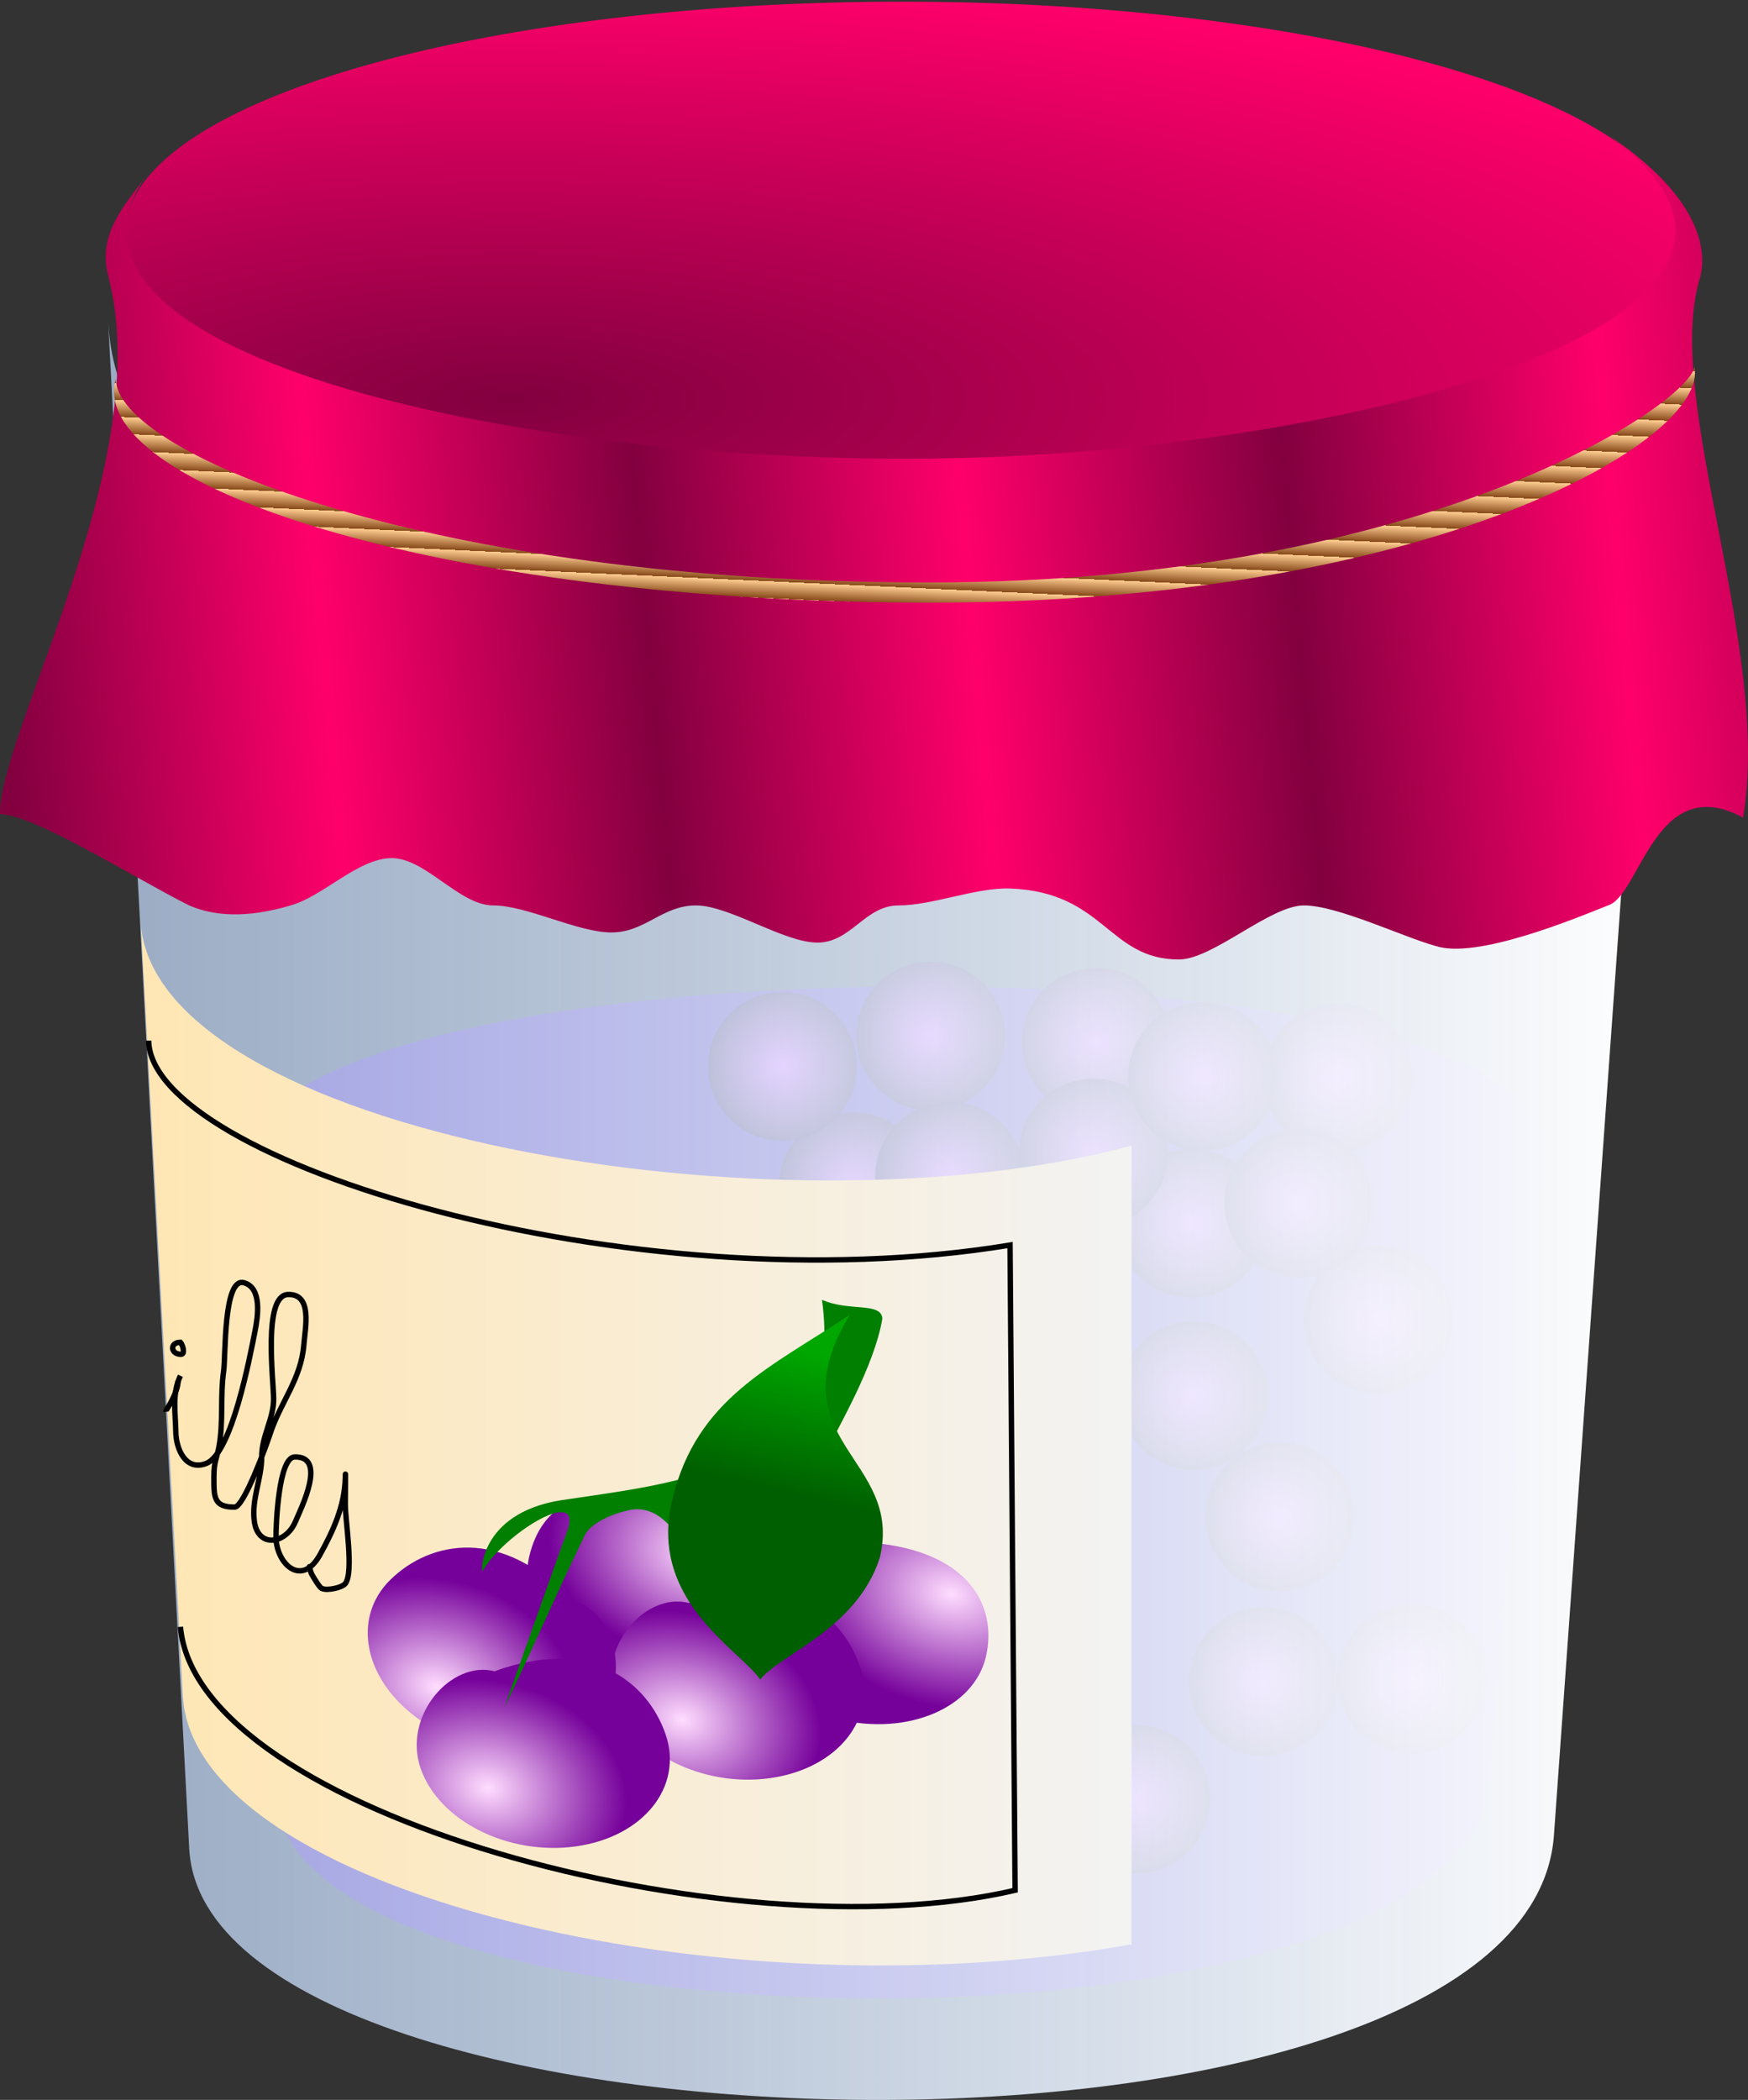 <?xml version="1.0" encoding="UTF-8" standalone="no"?>
<!-- Created with Sodipodi ("http://www.sodipodi.com/") -->

<svg
   xmlns:dc="http://purl.org/dc/elements/1.1/"
   xmlns:cc="http://creativecommons.org/ns#"
   xmlns:rdf="http://www.w3.org/1999/02/22-rdf-syntax-ns#"
   xmlns:svg="http://www.w3.org/2000/svg"
   xmlns="http://www.w3.org/2000/svg"
   xmlns:xlink="http://www.w3.org/1999/xlink"
   xmlns:sodipodi="http://sodipodi.sourceforge.net/DTD/sodipodi-0.dtd"
   xmlns:inkscape="http://www.inkscape.org/namespaces/inkscape"
   id="svg884"
   sodipodi:version="0.34"
   width="120"
   height="144.139"
   xml:space="preserve"
   sodipodi:docname="confiture.svgz"
   version="1.1"
   inkscape:version="0.48.4 r9939"><rect width="100%" height="100%" fill="#333333" stroke="none"/><defs
     id="defs886"><linearGradient
       id="linearGradient1045"><stop
         style="stop-color:#ff5aff;stop-opacity:1;"
         offset="0"
         id="stop1046" /><stop
         style="stop-color:#330030;stop-opacity:1;"
         offset="1"
         id="stop1047" /></linearGradient><linearGradient
       id="linearGradient935"><stop
         style="stop-color:#00a700;stop-opacity:1;"
         offset="0"
         id="stop936" /><stop
         style="stop-color:#005f00;stop-opacity:1;"
         offset="1"
         id="stop937" /></linearGradient><linearGradient
       id="linearGradient917"><stop
         style="stop-color:#ffddff;stop-opacity:1;"
         offset="0"
         id="stop918" /><stop
         style="stop-color:#75009a;stop-opacity:1;"
         offset="1"
         id="stop919" /></linearGradient><linearGradient
       id="linearGradient912"><stop
         style="stop-color:#ffe6b3;stop-opacity:1;"
         offset="0"
         id="stop913" /><stop
         style="stop-color:#f3f3f3;stop-opacity:1;"
         offset="1"
         id="stop914" /></linearGradient><linearGradient
       id="linearGradient904"><stop
         style="stop-color:#c5ddff;stop-opacity:0.71;"
         offset="0"
         id="stop905" /><stop
         style="stop-color:#ffffff;stop-opacity:1;"
         offset="1"
         id="stop906" /></linearGradient><linearGradient
       id="linearGradient896"><stop
         style="stop-color:#82003f;stop-opacity:1;"
         offset="0"
         id="stop897" /><stop
         style="stop-color:#ff006a;stop-opacity:1;"
         offset="1"
         id="stop898" /></linearGradient><linearGradient
       id="linearGradient892"><stop
         style="stop-color:#874a1a;stop-opacity:1;"
         offset="0"
         id="stop893" /><stop
         style="stop-color:#ffcd92;stop-opacity:1;"
         offset="1"
         id="stop894" /></linearGradient><linearGradient
       xlink:href="#linearGradient892"
       id="linearGradient895"
       x1="62.865"
       y1="1179.769"
       x2="65.905"
       y2="1169.923"
       spreadMethod="repeat"
       gradientTransform="matrix(0.719,0,0,0.107,-36.64,-91.833)"
       gradientUnits="userSpaceOnUse" /><linearGradient
       xlink:href="#linearGradient896"
       id="linearGradient899"
       x1="89.698"
       y1="696.349"
       x2="144.893"
       y2="694.027"
       spreadMethod="reflect"
       gradientTransform="matrix(0.404,0,0,0.191,-36.64,-91.833)"
       gradientUnits="userSpaceOnUse" /><radialGradient
       xlink:href="#linearGradient896"
       id="radialGradient900"
       cx="138.917"
       cy="792.748"
       r="194.804"
       fx="138.917"
       fy="792.748"
       gradientTransform="scale(1.847,0.541)"
       gradientUnits="userSpaceOnUse" /><linearGradient
       xlink:href="#linearGradient904"
       id="linearGradient903"
       x1="169.763"
       y1="383.506"
       x2="580.741"
       y2="383.506"
       gradientTransform="matrix(0.26,0,0,0.297,-36.64,-91.833)"
       gradientUnits="userSpaceOnUse" /><linearGradient
       xlink:href="#linearGradient912"
       id="linearGradient911"
       x1="171.116"
       y1="544.372"
       x2="422.525"
       y2="544.372"
       gradientTransform="matrix(0.271,0,0,0.285,-36.64,-91.833)"
       gradientUnits="userSpaceOnUse" /><radialGradient
       xlink:href="#linearGradient917"
       id="radialGradient916"
       cx="128.78"
       cy="941.17"
       r="45.627"
       fx="128.78"
       fy="941.17"
       gradientTransform="scale(1.052,0.951)"
       gradientUnits="userSpaceOnUse" /><radialGradient
       xlink:href="#linearGradient917"
       id="radialGradient922"
       cx="205.81"
       cy="934.769"
       r="48.367"
       fx="205.81"
       fy="934.769"
       gradientTransform="scale(1.054,0.949)"
       gradientUnits="userSpaceOnUse" /><radialGradient
       xlink:href="#linearGradient917"
       id="radialGradient929"
       cx="86.256"
       cy="1023.369"
       r="44.059"
       fx="86.256"
       fy="1023.369"
       gradientTransform="scale(1.016,0.984)"
       gradientUnits="userSpaceOnUse" /><linearGradient
       xlink:href="#linearGradient935"
       id="linearGradient934"
       x1="233.427"
       y1="540.314"
       x2="233.543"
       y2="579.003"
       gradientTransform="scale(0.671,1.49)"
       gradientUnits="userSpaceOnUse" /><radialGradient
       xlink:href="#linearGradient1045"
       id="radialGradient1001"
       cx="131.844"
       cy="916.702"
       r="105.328"
       fx="131.844"
       fy="916.702"
       gradientUnits="userSpaceOnUse" /><radialGradient
       xlink:href="#linearGradient917"
       id="radialGradient1043"
       cx="0.5"
       cy="0.5"
       r="0.5"
       fx="0.5"
       fy="0.5" /><radialGradient
       xlink:href="#linearGradient1045"
       id="radialGradient1044"
       cx="110.713"
       cy="950.265"
       r="105.328"
       fx="110.713"
       fy="950.265"
       gradientTransform="scale(0.935,1.069)"
       gradientUnits="userSpaceOnUse" /><radialGradient
       inkscape:collect="always"
       xlink:href="#linearGradient1045"
       id="radialGradient3830"
       cx="81.85"
       cy="943.785"
       fx="81.85"
       fy="943.785"
       r="18.375"
       gradientUnits="userSpaceOnUse" /><radialGradient
       inkscape:collect="always"
       xlink:href="#linearGradient1045"
       id="radialGradient3832"
       cx="81.85"
       cy="943.785"
       fx="81.85"
       fy="943.785"
       r="18.375"
       gradientUnits="userSpaceOnUse" /><radialGradient
       inkscape:collect="always"
       xlink:href="#linearGradient1045"
       id="radialGradient3834"
       cx="81.85"
       cy="943.785"
       fx="81.85"
       fy="943.785"
       r="18.375"
       gradientUnits="userSpaceOnUse" /><radialGradient
       inkscape:collect="always"
       xlink:href="#linearGradient1045"
       id="radialGradient3836"
       cx="81.85"
       cy="943.785"
       fx="81.85"
       fy="943.785"
       r="18.375"
       gradientUnits="userSpaceOnUse" /><radialGradient
       inkscape:collect="always"
       xlink:href="#linearGradient1045"
       id="radialGradient3838"
       cx="81.85"
       cy="943.785"
       fx="81.85"
       fy="943.785"
       r="18.375"
       gradientUnits="userSpaceOnUse" /><radialGradient
       inkscape:collect="always"
       xlink:href="#linearGradient1045"
       id="radialGradient3840"
       cx="81.85"
       cy="943.785"
       fx="81.85"
       fy="943.785"
       r="18.375"
       gradientUnits="userSpaceOnUse" /><radialGradient
       inkscape:collect="always"
       xlink:href="#linearGradient1045"
       id="radialGradient3842"
       cx="81.85"
       cy="943.785"
       fx="81.85"
       fy="943.785"
       r="18.375"
       gradientUnits="userSpaceOnUse" /><radialGradient
       inkscape:collect="always"
       xlink:href="#linearGradient1045"
       id="radialGradient3844"
       cx="81.85"
       cy="943.785"
       fx="81.85"
       fy="943.785"
       r="18.375"
       gradientUnits="userSpaceOnUse" /><radialGradient
       inkscape:collect="always"
       xlink:href="#linearGradient1045"
       id="radialGradient3846"
       cx="81.85"
       cy="943.785"
       fx="81.85"
       fy="943.785"
       r="18.375"
       gradientUnits="userSpaceOnUse" /><radialGradient
       inkscape:collect="always"
       xlink:href="#linearGradient1045"
       id="radialGradient3848"
       cx="81.85"
       cy="943.785"
       fx="81.85"
       fy="943.785"
       r="18.375"
       gradientUnits="userSpaceOnUse" /><radialGradient
       inkscape:collect="always"
       xlink:href="#linearGradient1045"
       id="radialGradient3850"
       cx="81.85"
       cy="943.785"
       fx="81.85"
       fy="943.785"
       r="18.375"
       gradientUnits="userSpaceOnUse" /><radialGradient
       inkscape:collect="always"
       xlink:href="#linearGradient1045"
       id="radialGradient3852"
       cx="81.85"
       cy="943.785"
       fx="81.85"
       fy="943.785"
       r="18.375"
       gradientUnits="userSpaceOnUse" /><radialGradient
       inkscape:collect="always"
       xlink:href="#linearGradient1045"
       id="radialGradient3854"
       cx="81.85"
       cy="943.785"
       fx="81.85"
       fy="943.785"
       r="18.375"
       gradientUnits="userSpaceOnUse" /><radialGradient
       inkscape:collect="always"
       xlink:href="#linearGradient1045"
       id="radialGradient3856"
       cx="81.85"
       cy="943.785"
       fx="81.85"
       fy="943.785"
       r="18.375"
       gradientUnits="userSpaceOnUse" /><radialGradient
       inkscape:collect="always"
       xlink:href="#linearGradient1045"
       id="radialGradient3858"
       cx="81.85"
       cy="943.785"
       fx="81.85"
       fy="943.785"
       r="18.375"
       gradientUnits="userSpaceOnUse" /><radialGradient
       inkscape:collect="always"
       xlink:href="#linearGradient1045"
       id="radialGradient3860"
       cx="81.85"
       cy="943.785"
       fx="81.85"
       fy="943.785"
       r="18.375"
       gradientUnits="userSpaceOnUse" /><radialGradient
       inkscape:collect="always"
       xlink:href="#linearGradient1045"
       id="radialGradient3862"
       cx="81.85"
       cy="943.785"
       fx="81.85"
       fy="943.785"
       r="18.375"
       gradientUnits="userSpaceOnUse" /><radialGradient
       inkscape:collect="always"
       xlink:href="#linearGradient1045"
       id="radialGradient3864"
       cx="81.85"
       cy="943.785"
       fx="81.85"
       fy="943.785"
       r="18.375"
       gradientUnits="userSpaceOnUse" /><radialGradient
       inkscape:collect="always"
       xlink:href="#linearGradient1045"
       id="radialGradient3866"
       cx="81.85"
       cy="943.785"
       fx="81.85"
       fy="943.785"
       r="18.375"
       gradientUnits="userSpaceOnUse" /><radialGradient
       inkscape:collect="always"
       xlink:href="#linearGradient1045"
       id="radialGradient3868"
       cx="81.85"
       cy="943.785"
       fx="81.85"
       fy="943.785"
       r="18.375"
       gradientUnits="userSpaceOnUse" /><radialGradient
       inkscape:collect="always"
       xlink:href="#linearGradient917"
       id="radialGradient3870"
       cx="140.519"
       cy="977.551"
       fx="140.519"
       fy="977.551"
       r="44.059"
       gradientTransform="scale(1.016,0.984)"
       gradientUnits="userSpaceOnUse" /><radialGradient
       inkscape:collect="always"
       xlink:href="#linearGradient917"
       id="radialGradient3872"
       cx="63.235"
       cy="987.733"
       fx="63.235"
       fy="987.733"
       r="44.059"
       gradientTransform="scale(1.016,0.984)"
       gradientUnits="userSpaceOnUse" /></defs><sodipodi:namedview
     id="base"
     showgrid="false"
     fit-margin-top="0"
     fit-margin-left="0"
     fit-margin-right="0"
     fit-margin-bottom="0"
     inkscape:zoom="4.0932611"
     inkscape:cx="59.999999"
     inkscape:cy="72.069683"
     inkscape:window-width="1366"
     inkscape:window-height="713"
     inkscape:window-x="-2"
     inkscape:window-y="-3"
     inkscape:window-maximized="1"
     inkscape:current-layer="svg884" /><path
     style="font-size:12px;fill:#450997;fill-opacity:1;fill-rule:evenodd"
     d="m 16.697,80.238 2.293,43.168 c 0.958,18.035 81.588,19.068 83.237,-1.147 l 3.521,-43.18 c 1.271,-15.583 -89.913,-15.084 -89.05,1.159 z"
     id="path908"
     sodipodi:nodetypes="cssss"
     inkscape:connector-curvature="0" /><path
     sodipodi:type="arc"
     style="fill:url(#radialGradient1001);fill-opacity:1;fill-rule:evenodd;stroke:none"
     id="path1021"
     d="m 100.225,943.785 a 18.375,18.375 0 1 1 -36.749,0 18.375,18.375 0 1 1 36.749,0 z"
     sodipodi:cx="81.850395"
     sodipodi:cy="943.78516"
     sodipodi:rx="18.37458"
     sodipodi:ry="18.374573"
     transform="matrix(0.278,0,0,0.278,39.194,-157.405)" /><g
     id="g1022"
     transform="matrix(0.278,0,0,0.278,45.82,-185.091)"
     style="fill:url(#radialGradient1044)"><path
       sodipodi:type="arc"
       style="fill:url(#radialGradient3830);fill-opacity:1;fill-rule:evenodd;stroke:none"
       id="path1000"
       d="m 100.225,943.785 c 0,10.148 -8.227,18.375 -18.375,18.375 -10.148,0 -18.375,-8.227 -18.375,-18.375 0,-10.148 8.227,-18.375 18.375,-18.375 10.148,0 18.375,8.227 18.375,18.375 z"
       sodipodi:cx="81.850395"
       sodipodi:cy="943.78516"
       sodipodi:rx="18.37458"
       sodipodi:ry="18.374573"
       transform="translate(-35.938,15)" /><path
       sodipodi:type="arc"
       style="fill:url(#radialGradient3832);fill-opacity:1;fill-rule:evenodd;stroke:none"
       id="path1002"
       d="m 100.225,943.785 c 0,10.148 -8.227,18.375 -18.375,18.375 -10.148,0 -18.375,-8.227 -18.375,-18.375 0,-10.148 8.227,-18.375 18.375,-18.375 10.148,0 18.375,8.227 18.375,18.375 z"
       sodipodi:cx="81.850395"
       sodipodi:cy="943.78516"
       sodipodi:rx="18.37458"
       sodipodi:ry="18.374573"
       transform="translate(-26.875,56.25)" /><path
       sodipodi:type="arc"
       style="fill:url(#radialGradient3834);fill-opacity:1;fill-rule:evenodd;stroke:none"
       id="path1003"
       d="m 100.225,943.785 c 0,10.148 -8.227,18.375 -18.375,18.375 -10.148,0 -18.375,-8.227 -18.375,-18.375 0,-10.148 8.227,-18.375 18.375,-18.375 10.148,0 18.375,8.227 18.375,18.375 z"
       sodipodi:cx="81.850395"
       sodipodi:cy="943.78516"
       sodipodi:rx="18.37458"
       sodipodi:ry="18.374573"
       transform="translate(48.125,66.562)" /><path
       sodipodi:type="arc"
       style="fill:url(#radialGradient3836);fill-opacity:1;fill-rule:evenodd;stroke:none"
       id="path1004"
       d="m 100.225,943.785 c 0,10.148 -8.227,18.375 -18.375,18.375 -10.148,0 -18.375,-8.227 -18.375,-18.375 0,-10.148 8.227,-18.375 18.375,-18.375 10.148,0 18.375,8.227 18.375,18.375 z"
       sodipodi:cx="81.850395"
       sodipodi:cy="943.78516"
       sodipodi:rx="18.37458"
       sodipodi:ry="18.374573"
       transform="translate(83.75,-11.875)" /><path
       sodipodi:type="arc"
       style="fill:url(#radialGradient3838);fill-opacity:1;fill-rule:evenodd;stroke:none"
       id="path1005"
       d="m 100.225,943.785 c 0,10.148 -8.227,18.375 -18.375,18.375 -10.148,0 -18.375,-8.227 -18.375,-18.375 0,-10.148 8.227,-18.375 18.375,-18.375 10.148,0 18.375,8.227 18.375,18.375 z"
       sodipodi:cx="81.850395"
       sodipodi:cy="943.78516"
       sodipodi:rx="18.37458"
       sodipodi:ry="18.374573"
       transform="translate(93.75,47.812)" /><path
       sodipodi:type="arc"
       style="fill:url(#radialGradient3840);fill-opacity:1;fill-rule:evenodd;stroke:none"
       id="path1006"
       d="m 100.225,943.785 c 0,10.148 -8.227,18.375 -18.375,18.375 -10.148,0 -18.375,-8.227 -18.375,-18.375 0,-10.148 8.227,-18.375 18.375,-18.375 10.148,0 18.375,8.227 18.375,18.375 z"
       sodipodi:cx="81.850395"
       sodipodi:cy="943.78516"
       sodipodi:rx="18.37458"
       sodipodi:ry="18.374573"
       transform="translate(-58.438,37.187)" /><path
       sodipodi:type="arc"
       style="fill:url(#radialGradient3842);fill-opacity:1;fill-rule:evenodd;stroke:none"
       id="path1007"
       d="m 100.225,943.785 c 0,10.148 -8.227,18.375 -18.375,18.375 -10.148,0 -18.375,-8.227 -18.375,-18.375 0,-10.148 8.227,-18.375 18.375,-18.375 10.148,0 18.375,8.227 18.375,18.375 z"
       sodipodi:cx="81.850395"
       sodipodi:cy="943.78516"
       sodipodi:rx="18.37458"
       sodipodi:ry="18.374573"
       transform="translate(10,76.25)" /><path
       sodipodi:type="arc"
       style="fill:url(#radialGradient3844);fill-opacity:1;fill-rule:evenodd;stroke:none"
       id="path1008"
       d="m 100.225,943.785 c 0,10.148 -8.227,18.375 -18.375,18.375 -10.148,0 -18.375,-8.227 -18.375,-18.375 0,-10.148 8.227,-18.375 18.375,-18.375 10.148,0 18.375,8.227 18.375,18.375 z"
       sodipodi:cx="81.850395"
       sodipodi:cy="943.78516"
       sodipodi:rx="18.37458"
       sodipodi:ry="18.374573"
       transform="translate(24.062,-20.625)" /><path
       sodipodi:type="arc"
       style="fill:url(#radialGradient3846);fill-opacity:1;fill-rule:evenodd;stroke:none"
       id="path1009"
       d="m 100.225,943.785 c 0,10.148 -8.227,18.375 -18.375,18.375 -10.148,0 -18.375,-8.227 -18.375,-18.375 0,-10.148 8.227,-18.375 18.375,-18.375 10.148,0 18.375,8.227 18.375,18.375 z"
       sodipodi:cx="81.850395"
       sodipodi:cy="943.78516"
       sodipodi:rx="18.37458"
       sodipodi:ry="18.374573"
       transform="translate(-16.875,-22.188)" /><path
       sodipodi:type="arc"
       style="fill:url(#radialGradient3848);fill-opacity:1;fill-rule:evenodd;stroke:none"
       id="path1010"
       d="m 100.225,943.785 c 0,10.148 -8.227,18.375 -18.375,18.375 -10.148,0 -18.375,-8.227 -18.375,-18.375 0,-10.148 8.227,-18.375 18.375,-18.375 10.148,0 18.375,8.227 18.375,18.375 z"
       sodipodi:cx="81.850395"
       sodipodi:cy="943.78516"
       sodipodi:rx="18.37458"
       sodipodi:ry="18.374573"
       transform="translate(-53.438,-14.688)" /><path
       sodipodi:type="arc"
       style="fill:url(#radialGradient3850);fill-opacity:1;fill-rule:evenodd;stroke:none"
       id="path1011"
       d="m 100.225,943.785 c 0,10.148 -8.227,18.375 -18.375,18.375 -10.148,0 -18.375,-8.227 -18.375,-18.375 0,-10.148 8.227,-18.375 18.375,-18.375 10.148,0 18.375,8.227 18.375,18.375 z"
       sodipodi:cx="81.850395"
       sodipodi:cy="943.78516"
       sodipodi:rx="18.37458"
       sodipodi:ry="18.374573"
       transform="translate(47.5,24.062)" /><path
       sodipodi:type="arc"
       style="fill:url(#radialGradient3852);fill-opacity:1;fill-rule:evenodd;stroke:none"
       id="path1012"
       d="m 100.225,943.785 c 0,10.148 -8.227,18.375 -18.375,18.375 -10.148,0 -18.375,-8.227 -18.375,-18.375 0,-10.148 8.227,-18.375 18.375,-18.375 10.148,0 18.375,8.227 18.375,18.375 z"
       sodipodi:cx="81.850395"
       sodipodi:cy="943.78516"
       sodipodi:rx="18.37458"
       sodipodi:ry="18.374573"
       transform="translate(-12.188,12.5)" /><path
       sodipodi:type="arc"
       style="fill:url(#radialGradient3854);fill-opacity:1;fill-rule:evenodd;stroke:none"
       id="path1013"
       d="m 100.225,943.785 c 0,10.148 -8.227,18.375 -18.375,18.375 -10.148,0 -18.375,-8.227 -18.375,-18.375 0,-10.148 8.227,-18.375 18.375,-18.375 10.148,0 18.375,8.227 18.375,18.375 z"
       sodipodi:cx="81.850395"
       sodipodi:cy="943.78516"
       sodipodi:rx="18.37458"
       sodipodi:ry="18.374573"
       transform="translate(23.386,6.682)" /><path
       sodipodi:type="arc"
       style="fill:url(#radialGradient3856);fill-opacity:1;fill-rule:evenodd;stroke:none"
       id="path1014"
       d="m 100.225,943.785 c 0,10.148 -8.227,18.375 -18.375,18.375 -10.148,0 -18.375,-8.227 -18.375,-18.375 0,-10.148 8.227,-18.375 18.375,-18.375 10.148,0 18.375,8.227 18.375,18.375 z"
       sodipodi:cx="81.850395"
       sodipodi:cy="943.78516"
       sodipodi:rx="18.37458"
       sodipodi:ry="18.374573"
       transform="translate(50.313,-12.188)" /><path
       sodipodi:type="arc"
       style="fill:url(#radialGradient3858);fill-opacity:1;fill-rule:evenodd;stroke:none"
       id="path1015"
       d="m 100.225,943.785 c 0,10.148 -8.227,18.375 -18.375,18.375 -10.148,0 -18.375,-8.227 -18.375,-18.375 0,-10.148 8.227,-18.375 18.375,-18.375 10.148,0 18.375,8.227 18.375,18.375 z"
       sodipodi:cx="81.850395"
       sodipodi:cy="943.78516"
       sodipodi:rx="18.37458"
       sodipodi:ry="18.374573"
       transform="translate(74.063,19.062)" /><path
       sodipodi:type="arc"
       style="fill:url(#radialGradient3860);fill-opacity:1;fill-rule:evenodd;stroke:none"
       id="path1016"
       d="m 100.225,943.785 c 0,10.148 -8.227,18.375 -18.375,18.375 -10.148,0 -18.375,-8.227 -18.375,-18.375 0,-10.148 8.227,-18.375 18.375,-18.375 10.148,0 18.375,8.227 18.375,18.375 z"
       sodipodi:cx="81.850395"
       sodipodi:cy="943.78516"
       sodipodi:rx="18.37458"
       sodipodi:ry="18.374573"
       transform="translate(10,38.75)" /><path
       sodipodi:type="arc"
       style="fill:url(#radialGradient3862);fill-opacity:1;fill-rule:evenodd;stroke:none"
       id="path1017"
       d="m 100.225,943.785 c 0,10.148 -8.227,18.375 -18.375,18.375 -10.148,0 -18.375,-8.227 -18.375,-18.375 0,-10.148 8.227,-18.375 18.375,-18.375 10.148,0 18.375,8.227 18.375,18.375 z"
       sodipodi:cx="81.850395"
       sodipodi:cy="943.78516"
       sodipodi:rx="18.37458"
       sodipodi:ry="18.374573"
       transform="translate(69.375,96.562)" /><path
       sodipodi:type="arc"
       style="fill:url(#radialGradient3864);fill-opacity:1;fill-rule:evenodd;stroke:none"
       id="path1018"
       d="m 100.225,943.785 c 0,10.148 -8.227,18.375 -18.375,18.375 -10.148,0 -18.375,-8.227 -18.375,-18.375 0,-10.148 8.227,-18.375 18.375,-18.375 10.148,0 18.375,8.227 18.375,18.375 z"
       sodipodi:cx="81.850395"
       sodipodi:cy="943.78516"
       sodipodi:rx="18.37458"
       sodipodi:ry="18.374573"
       transform="translate(33.75,166.25)" /><path
       sodipodi:type="arc"
       style="fill:url(#radialGradient3866);fill-opacity:1;fill-rule:evenodd;stroke:none"
       id="path1019"
       d="m 100.225,943.785 c 0,10.148 -8.227,18.375 -18.375,18.375 -10.148,0 -18.375,-8.227 -18.375,-18.375 0,-10.148 8.227,-18.375 18.375,-18.375 10.148,0 18.375,8.227 18.375,18.375 z"
       sodipodi:cx="81.850395"
       sodipodi:cy="943.78516"
       sodipodi:rx="18.37458"
       sodipodi:ry="18.374573"
       transform="translate(101.875,136.562)" /><path
       sodipodi:type="arc"
       style="fill:url(#radialGradient3868);fill-opacity:1;fill-rule:evenodd;stroke:none"
       id="path1020"
       d="m 100.225,943.785 c 0,10.148 -8.227,18.375 -18.375,18.375 -10.148,0 -18.375,-8.227 -18.375,-18.375 0,-10.148 8.227,-18.375 18.375,-18.375 10.148,0 18.375,8.227 18.375,18.375 z"
       sodipodi:cx="81.850395"
       sodipodi:cy="943.78516"
       sodipodi:rx="18.37458"
       sodipodi:ry="18.374573"
       transform="translate(65.313,137.188)" /></g><path
     style="font-size:12px;fill:url(#linearGradient903);fill-rule:evenodd"
     d="m 7.424,22.073 5.566,104.82 c 1.181,22.24 91.904,24.056 93.688,-0.928 l 7.421,-103.892 c -2.278,31.888 -104.908,33.276 -106.675,0 z"
     id="path888"
     sodipodi:nodetypes="cssss"
     inkscape:connector-curvature="0" /><path
     sodipodi:type="arc"
     style="fill:url(#radialGradient900);fill-opacity:1;fill-rule:evenodd;stroke:none"
     id="path889"
     d="m 547.896,387.537 a 193.768,56.794 0 1 1 -387.537,0 193.768,56.794 0 1 1 387.537,0 z"
     sodipodi:cx="354.12823"
     sodipodi:cy="387.53653"
     sodipodi:rx="193.76826"
     sodipodi:ry="56.794159"
     transform="matrix(0.275,0,0,0.278,-35.465,-91.833)" /><path
     style="font-size:12px;fill:url(#linearGradient899);fill-opacity:1;fill-rule:evenodd"
     d="m 10.22,11.82 c -1.516,2.138 -3.597,4.124 -2.781,7.161 C 10.749,31.632 0,50.013 0,55.888 c 2.319,0 9.276,4.406 12.986,6.261 2.125,0.93 4.638,0.696 6.957,0 2.237,-0.61 4.638,-3.247 6.957,-3.247 2.319,0 4.638,3.247 6.957,3.247 2.319,0 5.798,1.855 8.117,1.855 2.319,0 3.479,-1.855 5.798,-1.855 2.319,0 6.029,2.551 8.348,2.551 2.319,0 3.247,-2.551 5.566,-2.551 2.319,0 5.335,-1.245 7.653,-1.16 6.493,0.232 6.725,4.87 11.595,4.87 2.319,0 6.261,-3.71 8.58,-3.71 2.319,0 6.807,2.173 9.044,2.783 2.783,0.928 9.508,-1.855 11.827,-2.783 2.221,-0.666 3.247,-9.276 9.276,-6.029 1.971,-11.556 -5.407,-28.499 -3.015,-36.847 0.221,-0.69 1.513,-4.87 -6.392,-10.103 C 128.07,21.867 92.223,31.245 63.482,31.484 34.74,31.723 1.007,24.067 10.22,11.82 z"
     id="path891"
     sodipodi:nodetypes="cscssssssssssssscscsc"
     inkscape:connector-curvature="0" /><path
     style="font-size:12px;fill:url(#linearGradient895);fill-rule:evenodd;stroke-width:1"
     d="m 116.316,25.178 c 1.088,4.974 -17.926,16.189 -52.379,16.189 -34.452,0 -58.045,-8.269 -55.986,-15.37 0,5.084 21.37,13.983 55.822,13.983 34.452,0 52.286,-12.359 52.543,-14.803 z"
     id="path902"
     sodipodi:nodetypes="cscsc"
     inkscape:connector-curvature="0" /><path
     style="font-size:12px;fill:url(#linearGradient911);fill-opacity:1;fill-rule:evenodd"
     d="m 9.658,63.276 2.895,53.129 c 0.73,13.395 36.877,22.102 65.128,17.054 l 0,-54.825 c -24.269,6.559 -67.237,-0.937 -68.023,-15.358 z"
     id="path910"
     sodipodi:nodetypes="csccs"
     inkscape:connector-curvature="0" /><g
     id="g938"
     transform="matrix(0.21,0.05,-0.039,0.165,54.36,-47.815)"><path
       style="font-size:12px;fill:url(#radialGradient922);fill-rule:evenodd;stroke-width:1"
       d="m 232.188,908.706 c 0,21.219 -18.323,38.42 -40.925,38.42 -22.602,0 -40.925,-17.201 -40.925,-38.42 0,-21.219 21.664,-40.09 34.244,-33.408 34.295,-8.352 47.607,12.19 47.607,33.408 z"
       id="path921"
       sodipodi:nodetypes="ccccc"
       inkscape:connector-curvature="0" /><path
       style="font-size:12px;fill:url(#radialGradient916);fill-rule:evenodd;stroke-width:1"
       d="m 167.042,912.047 c 0,21.219 -18.697,38.42 -41.761,38.42 -23.064,0 -41.761,-17.201 -41.761,-38.42 0,-21.218 10.345,-33.408 33.408,-33.408 38.097,-13.363 50.113,12.19 50.113,33.408 z"
       id="path923"
       sodipodi:nodetypes="ccccc"
       inkscape:connector-curvature="0" /><path
       style="font-size:12px;fill:url(#radialGradient3870);fill-rule:evenodd;stroke-width:1"
       d="m 193.815,924.067 c 9.441,19.002 0.685,42.56 -19.557,52.617 -20.242,10.056 -44.304,2.804 -53.745,-16.198 -9.441,-19.002 1.563,-45.542 15.802,-45.156 26.997,-22.739 48.059,-10.266 57.5,8.737 z"
       id="path928"
       sodipodi:nodetypes="ccccc"
       inkscape:connector-curvature="0" /><path
       style="font-size:12px;fill:url(#radialGradient3872);fill-rule:evenodd;stroke-width:1"
       d="m 42.283,934.09 c -9.441,19.002 -0.685,42.56 19.557,52.617 20.242,10.056 44.305,2.804 53.745,-16.198 9.441,-19.002 -1.563,-45.542 -15.802,-45.156 -26.997,-22.739 -48.059,-10.266 -57.5,8.737 z"
       id="path930"
       sodipodi:nodetypes="ccccc"
       inkscape:connector-curvature="0" /><path
       style="font-size:12px;fill:url(#radialGradient929);fill-rule:evenodd;stroke-width:1"
       d="m 138.691,969.168 c 9.441,19.002 0.685,42.56 -19.557,52.617 -20.242,10.056 -44.305,2.804 -53.745,-16.198 -9.441,-19.002 1.563,-45.542 15.802,-45.155 26.997,-22.739 48.059,-10.266 57.5,8.737 z"
       id="path931"
       sodipodi:nodetypes="ccccc"
       inkscape:connector-curvature="0" /><path
       style="font-size:12px;fill:#007f00;fill-opacity:1;fill-rule:evenodd"
       d="m 70.158,922.069 c 3.788,-16.262 23.943,-42.178 23.386,-25.056 -1.81,19.349 -4.454,51.227 -6.682,76.84 3.898,-21.716 8.213,-52.618 12.111,-74.334 0.278,-5.011 5.598,-11.301 12.528,-15.451 9.928,-5.347 21.576,6.821 32.156,38.002 -3.202,-29.65 -12.667,-36.331 -18.792,-42.596 7.239,-5.707 24.917,-18.514 32.156,-15.869 12.25,4.315 28.675,19.488 31.738,16.705 -29.65,-26.866 -21.298,-28.676 -20.045,-41.761 0.557,-4.872 7.795,-33.965 6.682,-53.453 -1.67,-6.403 -10.858,0.557 -20.045,-1.67 9.326,30.903 5.29,55.541 -8.352,65.146 -18.096,19.071 -36.192,27.284 -58.047,38.42 -24.221,12.946 -19.139,36.75 -18.792,35.079 z"
       id="path927"
       sodipodi:nodetypes="ccccscccccccccs"
       inkscape:connector-curvature="0" /><path
       style="font-size:12px;fill:url(#linearGradient934);fill-rule:evenodd;stroke-width:1"
       d="m 165.043,786.767 c -14.322,56.933 27.334,50.982 27.055,92.957 -1.95,30.282 -24.015,47.493 -28.067,59.048 -9.064,-10.161 -40.698,-20.915 -40.418,-62.889 0.28,-41.975 20.674,-60.856 41.431,-89.115 z"
       id="path933"
       sodipodi:nodetypes="ccccc"
       inkscape:connector-curvature="0" /></g><path
     style="fill:none;stroke:#000000;stroke-width:0.278pt;stroke-linecap:butt;stroke-linejoin:miter;stroke-opacity:1"
     d="m 10.204,71.425 c 0.116,8.233 33.046,18.328 59.135,14.038 l 0.348,44.285 c -19.364,4.522 -56.188,-5.254 -57.3,-18.08"
     id="path948"
     sodipodi:nodetypes="cccc"
     inkscape:connector-curvature="0" /><path
     style="fill:none;stroke:#000000;stroke-width:0.278pt;stroke-linecap:butt;stroke-linejoin:miter;stroke-opacity:1"
     d="m 12.389,94.432 c -0.601,1.203 -0.338,2.59 -0.319,3.866 0.017,1.135 0.655,2.703 2.085,2.154 1.755,-0.673 3.006,-7.343 3.35,-9.08 0.196,-0.99 0.504,-2.975 -0.76,-3.326 -1.416,-0.393 -1.249,5.064 -1.391,6.059 -0.249,1.735 -0.005,3.457 -0.322,5.198 -0.162,0.89 -0.347,0.962 -0.347,2.1 1.7e-4,1.364 -0.025,2.046 1.42,2.046 0.652,0 2.23,-4.383 2.435,-5.021 0.687,-2.135 2.13,-3.755 2.315,-6.097 0.092,-1.169 0.63,-3.546 -1.1,-3.474 -1.716,0.072 -0.971,5.941 -0.971,7.17 0,1.38 -0.816,2.523 -0.82,3.981 -0.004,1.527 -0.71,2.894 -0.505,4.416 0.251,1.863 2.167,1.574 2.826,0.011 0.395,-0.937 2.186,-4.485 -0.057,-4.43 -1.113,0.027 -1.281,4.665 -1.281,5.486 0,1.808 1.744,3.521 3.014,1.234 0.913,-1.643 1.696,-3.341 1.743,-5.28 0.027,-1.102 -0.003,1.336 -0.002,1.816 3e-4,1.108 0.59,4.6 0.014,5.423 -0.205,0.293 -1.27,0.526 -1.633,0.343 -0.175,-0.088 -0.56,-0.763 -0.678,-0.962 -0.091,-0.154 -0.201,-0.688 -0.162,-0.513"
     id="path949"
     inkscape:connector-curvature="0" /><path
     style="fill:none;stroke:#000000;stroke-width:0.278pt;stroke-linecap:butt;stroke-linejoin:miter;stroke-opacity:1"
     d="m 12.389,92.136 c -0.758,0 -0.681,0.818 0.025,0.824 0.344,0.003 0.11,-0.679 -0.025,-0.824 z"
     id="path950"
     inkscape:connector-curvature="0" /><path
     style="fill:none;stroke:#000000;stroke-width:0.278pt;stroke-linecap:butt;stroke-linejoin:miter;stroke-opacity:1"
     d="m 12.225,94.76 c 0,0.689 -0.512,1.558 -0.818,2.05 -0.022,0.035 -0.016,0.061 -0.012,0.094"
     id="path951"
     inkscape:connector-curvature="0" /></svg>